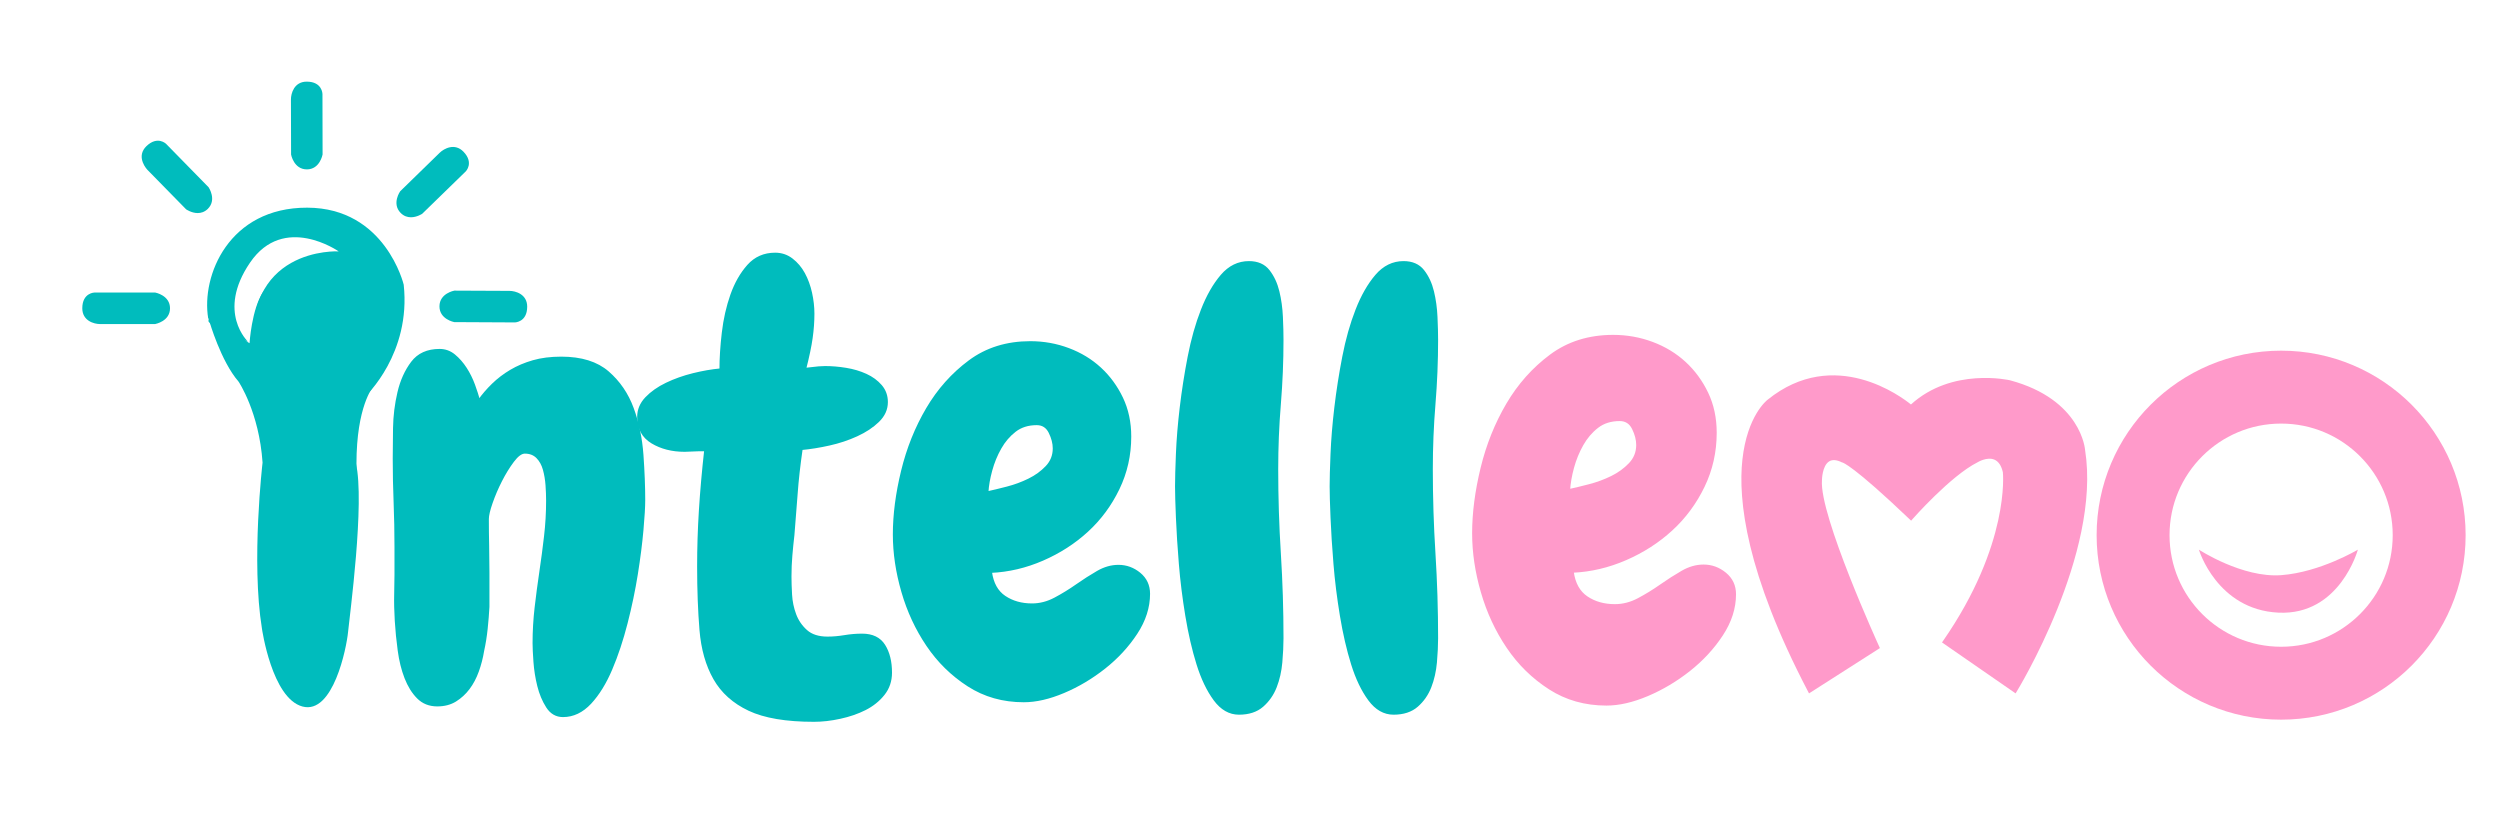 <?xml version="1.0" encoding="utf-8"?>
<!-- Generator: Adobe Illustrator 24.2.3, SVG Export Plug-In . SVG Version: 6.00 Build 0)  -->
<svg version="1.1" id="Layer_1" xmlns="http://www.w3.org/2000/svg" xmlns:xlink="http://www.w3.org/1999/xlink" x="0px" y="0px"
	 viewBox="0 0 1200 400" style="enable-background:new 0 0 1200 400;" xml:space="preserve">
<style type="text/css">
	.st0{fill:#00BCBD;stroke:#00BCBD;stroke-miterlimit:10;}
	.st1{fill:#FF9ACA;stroke:#FF9ACA;stroke-miterlimit:10;}
	.st2{fill:#FF9ACA;}
	.st3{fill:#00BCBD;}
	.st4{fill:none;stroke:#FF9ACA;stroke-width:35;stroke-miterlimit:10;}
</style>
<g>
	<path class="st0" d="M270.23,343.7c-3.2,0-5.74-1.47-7.62-4.41c-1.88-2.95-3.29-6.31-4.23-10.11c-0.94-3.8-1.55-7.64-1.83-11.53
		c-0.28-3.89-0.42-6.88-0.42-8.97c0-5.7,0.33-11.39,0.99-17.09c0.66-5.7,1.41-11.39,2.26-17.09c0.85-5.7,1.6-11.39,2.26-17.09
		c0.66-5.7,0.99-11.39,0.99-17.09c0-2.28-0.1-4.74-0.28-7.41c-0.19-2.66-0.61-5.17-1.27-7.55c-0.66-2.37-1.74-4.32-3.24-5.84
		c-1.51-1.52-3.48-2.28-5.93-2.28c-1.69,0-3.58,1.38-5.64,4.13c-2.07,2.76-4,5.89-5.78,9.4c-1.79,3.51-3.29,7.03-4.51,10.54
		c-1.23,3.52-1.83,6.12-1.83,7.83c0,4.18,0.04,8.4,0.14,12.67c0.09,4.27,0.14,8.59,0.14,12.96v16.52
		c-0.19,3.42-0.47,6.93-0.85,10.54c-0.38,3.61-0.94,7.12-1.69,10.54c-0.56,3.42-1.41,6.69-2.54,9.83c-1.13,3.13-2.59,5.89-4.37,8.26
		c-1.79,2.38-3.91,4.32-6.35,5.84c-2.45,1.52-5.36,2.28-8.75,2.28c-3.77,0-6.87-1.24-9.31-3.7c-2.45-2.46-4.42-5.65-5.93-9.54
		c-1.51-3.89-2.59-8.26-3.24-13.1c-0.66-4.84-1.13-9.59-1.41-14.24c-0.28-4.65-0.38-8.92-0.28-12.82c0.09-3.89,0.14-6.98,0.14-9.26
		v-13.38c0-7.21-0.14-14.33-0.42-21.36c-0.28-7.02-0.42-14.05-0.42-21.08c0-3.8,0.04-8.64,0.14-14.52
		c0.09-5.88,0.8-11.63,2.12-17.23c1.31-5.6,3.48-10.4,6.49-14.38c3.01-3.99,7.43-5.98,13.26-5.98c2.63,0,4.98,0.85,7.05,2.56
		c2.07,1.71,3.9,3.8,5.5,6.27c1.6,2.47,2.91,5.13,3.95,7.97c1.03,2.85,1.83,5.32,2.4,7.41c1.88-2.66,4.09-5.22,6.63-7.69
		c2.54-2.46,5.41-4.65,8.61-6.55c3.2-1.9,6.77-3.42,10.72-4.56c3.95-1.14,8.46-1.71,13.54-1.71c9.59,0,17.07,2.33,22.43,6.98
		c5.36,4.65,9.31,10.44,11.85,17.37c2.54,6.93,4.09,14.38,4.66,22.36c0.56,7.97,0.85,15.19,0.85,21.64c0,3.23-0.28,8.02-0.85,14.38
		c-0.56,6.36-1.46,13.38-2.68,21.08c-1.23,7.69-2.87,15.57-4.94,23.64c-2.07,8.07-4.51,15.43-7.34,22.07
		c-2.82,6.65-6.16,12.06-10.02,16.23C279.49,341.6,275.11,343.7,270.23,343.7z"/>
	<path class="st0" d="M390.71,345.97c-13.36,0-23.75-1.76-31.18-5.27c-7.43-3.51-12.98-8.49-16.65-14.95
		c-3.67-6.45-5.88-14.24-6.63-23.36c-0.75-9.11-1.13-19.27-1.13-30.47c0-8.92,0.28-17.89,0.85-26.92
		c0.56-9.02,1.41-18.65,2.54-28.91c-2.64,0-4.7,0.05-6.21,0.14c-1.51,0.1-2.73,0.14-3.67,0.14c-6.02,0-11.24-1.33-15.66-3.99
		c-4.42-2.66-6.63-6.74-6.63-12.25c0-3.42,1.27-6.45,3.81-9.11c2.54-2.66,5.78-4.94,9.73-6.84c3.95-1.9,8.23-3.42,12.84-4.56
		c4.61-1.14,8.98-1.9,13.12-2.28c0-5.31,0.37-11.2,1.13-17.66c0.75-6.45,2.12-12.48,4.09-18.09c1.98-5.6,4.66-10.3,8.04-14.1
		c3.39-3.8,7.71-5.7,12.98-5.7c3.01,0,5.69,0.9,8.04,2.71c2.35,1.81,4.28,4.09,5.78,6.84c1.5,2.75,2.63,5.84,3.39,9.26
		c0.75,3.42,1.13,6.74,1.13,9.97c0,3.8-0.28,7.69-0.85,11.68c-0.56,3.99-1.6,8.93-3.1,14.81c3.2-0.38,5.36-0.61,6.49-0.71
		c1.13-0.09,2.16-0.14,3.1-0.14c3.2,0,6.53,0.28,10.02,0.85c3.48,0.57,6.67,1.52,9.59,2.85c2.91,1.33,5.31,3.09,7.19,5.27
		c1.88,2.19,2.82,4.8,2.82,7.83c0,3.42-1.37,6.46-4.09,9.11c-2.73,2.66-6.16,4.94-10.3,6.84c-4.14,1.9-8.56,3.37-13.26,4.41
		c-4.7,1.05-9.13,1.76-13.26,2.14c-1.13,7.79-1.93,14.95-2.4,21.5c-0.47,6.55-0.99,13.15-1.55,19.79c-0.38,3.23-0.71,6.51-0.99,9.83
		c-0.28,3.32-0.42,6.69-0.42,10.11c0,2.47,0.09,5.37,0.28,8.69c0.19,3.32,0.85,6.51,1.98,9.54c1.13,3.04,2.91,5.65,5.36,7.83
		c2.44,2.18,5.83,3.27,10.16,3.27c2.63,0,5.36-0.24,8.18-0.71c2.82-0.47,5.64-0.71,8.46-0.71c4.89,0,8.42,1.71,10.58,5.13
		c2.16,3.42,3.25,7.79,3.25,13.1c0,3.99-1.18,7.45-3.53,10.4c-2.35,2.94-5.32,5.31-8.89,7.12c-3.58,1.8-7.57,3.18-11.99,4.13
		C398.84,345.5,394.66,345.97,390.71,345.97z"/>
	<path class="st0" d="M551.53,285.03c0,6.46-2.02,12.77-6.07,18.94c-4.05,6.17-9.13,11.68-15.24,16.52
		c-6.11,4.84-12.65,8.74-19.61,11.68c-6.96,2.95-13.36,4.41-19.19,4.41c-9.97,0-18.86-2.52-26.66-7.55
		c-7.81-5.03-14.35-11.44-19.61-19.22c-5.27-7.78-9.27-16.38-11.99-25.78c-2.73-9.4-4.09-18.56-4.09-27.48
		c0-9.49,1.31-19.65,3.95-30.48c2.63-10.82,6.63-20.79,11.99-29.9c5.36-9.11,12.13-16.71,20.32-22.79
		c8.18-6.07,17.92-9.11,29.2-9.11c6.39,0,12.51,1.09,18.34,3.28c5.83,2.19,10.91,5.27,15.24,9.26c4.33,3.99,7.8,8.74,10.44,14.24
		c2.63,5.51,3.95,11.68,3.95,18.51c0,8.93-1.88,17.28-5.64,25.06c-3.76,7.79-8.75,14.53-14.95,20.22
		c-6.21,5.7-13.36,10.3-21.44,13.81c-8.09,3.52-16.37,5.46-24.83,5.84c0.75,5.51,2.96,9.5,6.63,11.96c3.67,2.47,8.04,3.7,13.12,3.7
		c3.76,0,7.43-0.95,11-2.85c3.57-1.9,7.05-4.03,10.44-6.41c3.39-2.37,6.72-4.51,10.02-6.41c3.29-1.9,6.63-2.85,10.02-2.85
		c3.76,0,7.15,1.24,10.16,3.7C550.03,277.81,551.53,281.04,551.53,285.03z M505.82,215.25c0-2.47-0.66-5.03-1.97-7.69
		c-1.32-2.66-3.39-3.99-6.21-3.99c-4.14,0-7.62,1.09-10.44,3.28c-2.82,2.19-5.18,4.94-7.05,8.26c-1.88,3.32-3.34,6.88-4.37,10.68
		c-1.04,3.8-1.65,7.31-1.83,10.54c2.63-0.57,5.78-1.33,9.45-2.28c3.67-0.95,7.15-2.23,10.44-3.85c3.29-1.61,6.11-3.65,8.46-6.12
		C504.65,221.61,505.82,218.66,505.82,215.25z"/>
	<path class="st0" d="M615.58,163.13c0,10.25-0.42,20.56-1.27,30.9c-0.85,10.35-1.27,20.75-1.27,31.19
		c0,13.48,0.42,26.96,1.27,40.44c0.85,13.48,1.27,27.06,1.27,40.73c0,3.42-0.19,7.26-0.56,11.53c-0.38,4.27-1.27,8.21-2.68,11.82
		c-1.41,3.61-3.53,6.64-6.35,9.11c-2.82,2.46-6.59,3.7-11.29,3.7c-4.51,0-8.42-2.23-11.71-6.69c-3.29-4.46-6.02-10.16-8.18-17.09
		c-2.16-6.93-3.95-14.67-5.36-23.21c-1.41-8.55-2.45-16.85-3.1-24.92c-0.66-8.07-1.13-15.47-1.41-22.21
		c-0.28-6.74-0.42-11.72-0.42-14.95c0-3.6,0.14-8.83,0.42-15.66c0.28-6.84,0.89-14.24,1.83-22.21c0.94-7.97,2.21-16.09,3.81-24.35
		c1.6-8.26,3.71-15.76,6.35-22.5c2.63-6.74,5.78-12.25,9.45-16.52c3.67-4.27,8.04-6.41,13.12-6.41c4.14,0,7.29,1.38,9.45,4.13
		c2.16,2.75,3.71,6.08,4.66,9.97c0.94,3.89,1.5,7.98,1.69,12.25C615.49,156.43,615.58,160.09,615.58,163.13z"/>
	<path class="st0" d="M689.79,163.13c0,10.25-0.42,20.56-1.27,30.9c-0.85,10.35-1.27,20.75-1.27,31.19
		c0,13.48,0.42,26.96,1.27,40.44c0.85,13.48,1.27,27.06,1.27,40.73c0,3.42-0.19,7.26-0.56,11.53c-0.38,4.27-1.27,8.21-2.68,11.82
		c-1.41,3.61-3.53,6.64-6.35,9.11c-2.82,2.46-6.59,3.7-11.29,3.7c-4.51,0-8.42-2.23-11.71-6.69c-3.29-4.46-6.02-10.16-8.18-17.09
		c-2.16-6.93-3.95-14.67-5.36-23.21c-1.41-8.55-2.45-16.85-3.1-24.92c-0.66-8.07-1.13-15.47-1.41-22.21
		c-0.28-6.74-0.42-11.72-0.42-14.95c0-3.6,0.14-8.83,0.42-15.66c0.28-6.84,0.89-14.24,1.83-22.21c0.94-7.97,2.21-16.09,3.81-24.35
		c1.6-8.26,3.71-15.76,6.35-22.5c2.63-6.74,5.78-12.25,9.45-16.52c3.67-4.27,8.04-6.41,13.12-6.41c4.13,0,7.29,1.38,9.45,4.13
		c2.16,2.75,3.71,6.08,4.65,9.97c0.94,3.89,1.5,7.98,1.69,12.25C689.69,156.43,689.79,160.09,689.79,163.13z"/>
</g>
<g>
	<path class="st1" d="M832.79,285.25c0,6.63-2.08,13.12-6.23,19.45c-4.15,6.34-9.37,11.99-15.64,16.96
		c-6.28,4.97-12.99,8.97-20.12,11.99c-7.14,3.02-13.71,4.53-19.69,4.53c-10.23,0-19.36-2.58-27.36-7.75
		c-8.01-5.16-14.72-11.74-20.12-19.74c-5.41-7.99-9.51-16.82-12.31-26.47c-2.8-9.65-4.2-19.06-4.2-28.22
		c0-9.75,1.35-20.18,4.05-31.29c2.7-11.11,6.8-21.35,12.31-30.71c5.5-9.36,12.45-17.15,20.85-23.4c8.4-6.24,18.39-9.36,29.97-9.36
		c6.56,0,12.84,1.12,18.82,3.36c5.98,2.24,11.19,5.41,15.64,9.5c4.44,4.09,8.01,8.97,10.71,14.62c2.7,5.66,4.05,11.99,4.05,19.01
		c0,9.17-1.93,17.74-5.79,25.74c-3.86,8-8.98,14.91-15.35,20.76c-6.37,5.85-13.71,10.58-22.01,14.18c-8.3,3.61-16.79,5.61-25.48,6
		c0.77,5.66,3.04,9.75,6.8,12.28c3.76,2.54,8.25,3.8,13.46,3.8c3.86,0,7.62-0.97,11.29-2.92c3.67-1.95,7.24-4.14,10.71-6.58
		c3.48-2.44,6.9-4.63,10.28-6.58c3.38-1.95,6.8-2.93,10.28-2.93c3.86,0,7.33,1.27,10.42,3.8
		C831.24,277.84,832.79,281.15,832.79,285.25z M785.88,213.6c0-2.53-0.68-5.16-2.03-7.9c-1.35-2.73-3.48-4.09-6.37-4.09
		c-4.25,0-7.82,1.12-10.71,3.36c-2.9,2.24-5.31,5.07-7.24,8.48c-1.93,3.41-3.43,7.07-4.49,10.97c-1.06,3.9-1.69,7.51-1.88,10.82
		c2.7-0.58,5.94-1.36,9.7-2.34c3.76-0.97,7.33-2.29,10.71-3.95c3.37-1.65,6.27-3.75,8.69-6.29
		C784.67,220.13,785.88,217.11,785.88,213.6z"/>
</g>
<g>
	<path class="st2" d="M868.58,331.89l32.9-21.06c0,0-28.95-63.17-27.64-80.28c0,0,0-14.48,10.53-9.21c0,0,3.95,0,32.9,27.64
		c0,0,18.42-21.06,31.58-27.64c0,0,10.53-6.58,13.16,5.26c0,0,3.95,34.22-28.95,81.59l34.22,23.69c0,0,40.8-65.8,32.9-115.81
		c0,0-1.32-23.69-35.53-32.9c0,0-27.64-6.58-47.38,11.84c0,0-34.22-30.27-68.43-2.63C848.84,192.39,810.68,221.35,868.58,331.89z"/>
	<path class="st2" d="M868.33,332.83L868,332.2c-29.99-57.25-33.77-92.28-31.65-111.58c2.31-21.09,11.7-28.44,12.1-28.75
		c32.1-25.93,64.59-1.16,68.81,2.28c19.74-17.97,47.27-11.68,47.55-11.61c34.3,9.23,36.02,33.26,36.04,33.5
		c7.84,49.61-32.59,115.53-33,116.19l-0.36,0.59l-35.33-24.46l0.38-0.54c32.36-46.59,28.88-80.8,28.84-81.14
		c-0.71-3.16-2.09-5.22-4.09-6.06c-3.56-1.49-8.02,1.25-8.06,1.28c-12.95,6.48-31.25,27.3-31.44,27.51l-0.45,0.52l-0.5-0.48
		c-27.58-26.32-32.33-27.42-32.51-27.46l-0.22-0.06c-2.52-1.26-4.57-1.42-6.1-0.47c-3.43,2.12-3.47,9.03-3.47,9.1
		c-1.29,16.79,27.29,79.37,27.58,80l0.24,0.52L868.33,332.83z M933.98,308.03l33.1,22.92c4.01-6.68,39.82-68.08,32.45-114.77
		c-0.02-0.3-1.74-23.4-35.05-32.37c-0.25-0.06-27.51-6.27-46.76,11.69l-0.44,0.41l-0.45-0.4c-0.34-0.3-34.21-29.57-67.58-2.61
		c-0.11,0.08-9.42,7.42-11.62,28.04c-2.04,19.04,1.74,53.56,31.2,110l31.81-20.36c-2.96-6.51-28.72-63.63-27.46-80.08
		c0-0.26,0.04-7.66,4.09-10.16c1.93-1.19,4.39-1.07,7.32,0.38c1.2,0.31,7.25,3.12,32.63,27.31c2.98-3.35,19.2-21.21,31.33-27.28
		c0.15-0.1,5.03-3.1,9.22-1.35c2.42,1.02,4.07,3.39,4.88,7.06C962.71,226.88,966.24,261.28,933.98,308.03z"/>
</g>
<g>
	<path class="st3" d="M74.37,141.07c0,0,6.58,1.15,6.58,6.91c0,5.76-6.58,6.91-6.58,6.91H48.05c0,0-7.9,0-7.9-6.91
		c0-6.91,5.26-6.91,5.26-6.91H74.37z"/>
	<path class="st3" d="M48.05,155.55c-2.96,0-8.55-1.58-8.55-7.57c0-7.48,5.86-7.57,5.92-7.57l29.07,0.01
		c0.07,0.01,7.12,1.32,7.12,7.56c0,6.24-7.05,7.54-7.12,7.56L48.05,155.55z M45.42,141.73c-0.19,0-4.61,0.11-4.61,6.25
		c0,6.18,6.94,6.25,7.24,6.25h26.32c0.13-0.03,5.92-1.12,5.92-6.25c0-4.89-5.4-6.13-5.98-6.25H45.42z"/>
</g>
<g>
	<path class="st3" d="M99.59,90.26c0,0,3.78,5.51-0.33,9.54c-4.11,4.03-9.54,0.14-9.54,0.14L71.3,81.13c0,0-5.53-5.64-0.59-10.48
		c4.93-4.84,8.62-1.08,8.62-1.08L99.59,90.26z"/>
	<path class="st3" d="M94.89,102.27c-2.99,0-5.52-1.78-5.56-1.8L70.83,81.59c-0.06-0.06-1.49-1.53-2.29-3.65
		c-1.1-2.9-0.51-5.58,1.71-7.75c2.76-2.7,5.2-2.86,6.76-2.52c1.71,0.37,2.75,1.41,2.79,1.46l20.34,20.77
		c0.04,0.06,4.04,6.01-0.41,10.38C98.18,101.78,96.47,102.27,94.89,102.27z M75.8,68.85c-1.26,0-2.85,0.53-4.63,2.28
		c-4.4,4.31,0.39,9.33,0.6,9.55l18.42,18.8c0.12,0.07,4.95,3.44,8.61-0.14c3.52-3.45,0.63-8.11,0.28-8.65L78.85,70.04
		C78.78,69.97,77.63,68.85,75.8,68.85z"/>
</g>
<g>
	<path class="st3" d="M154.18,74.05c0,0-1.14,6.58-6.89,6.59s-6.92-6.57-6.92-6.57l-0.06-26.32c0,0-0.02-7.9,6.89-7.91
		c6.91-0.01,6.92,5.25,6.92,5.25L154.18,74.05z"/>
	<path class="st3" d="M147.27,81.3c-6.22,0-7.54-7.04-7.55-7.11l-0.07-26.43c-0.01-2.96,1.56-8.56,7.55-8.57c0.01,0,0.02,0,0.03,0
		c7.45,0,7.55,5.85,7.55,5.91l0.06,29.01l-0.01,0.06c-0.01,0.07-1.3,7.13-7.54,7.14C147.28,81.3,147.28,81.3,147.27,81.3z
		 M147.23,40.51c-0.01,0-0.02,0-0.03,0c-6.18,0.01-6.24,6.96-6.24,7.25l0.06,26.32c0.03,0.13,1.14,5.91,6.25,5.91
		c0.01,0,0.01,0,0.01,0c4.93-0.01,6.11-5.36,6.24-6l-0.06-28.89C153.46,44.92,153.34,40.51,147.23,40.51z"/>
</g>
<g>
	<path class="st3" d="M202.29,102.07c0,0-5.52,3.76-9.53-0.36c-4.02-4.13-0.1-9.54-0.1-9.54l18.86-18.36c0,0,5.66-5.51,10.48-0.56
		c4.82,4.95,1.05,8.62,1.05,8.62L202.29,102.07z"/>
	<path class="st3" d="M197.24,104.29c-1.63,0-3.4-0.52-4.96-2.12c-4.35-4.47-0.21-10.33-0.17-10.38l18.93-18.45
		c2.12-2.06,7.23-4.83,11.41-0.54c2.69,2.77,2.85,5.21,2.5,6.77c-0.38,1.71-1.42,2.74-1.47,2.78l-20.83,20.27
		C202.62,102.64,200.15,104.29,197.24,104.29z M217.42,71.85c-2.89,0-5.31,2.29-5.45,2.44l-18.86,18.36
		c-0.07,0.12-3.46,4.94,0.12,8.61c3.41,3.5,8.15,0.63,8.65,0.3l20.7-20.15c0.13-0.13,3.22-3.29-1.06-7.69
		C220.16,72.33,218.74,71.85,217.42,71.85z"/>
</g>
<g>
	<path class="st3" d="M218.15,153.96c0,0-6.57-1.18-6.55-6.94c0.03-5.76,6.61-6.88,6.61-6.88l26.32,0.13c0,0,7.9,0.04,7.86,6.95
		c-0.03,6.91-5.3,6.88-5.3,6.88L218.15,153.96z"/>
	<path class="st3" d="M247.1,154.76C247.1,154.76,247.1,154.76,247.1,154.76l-29.07-0.15c-0.07-0.01-7.12-1.35-7.09-7.59
		c0.03-6.24,7.09-7.51,7.16-7.52l26.43,0.12c2.96,0.01,8.55,1.62,8.52,7.61C253.03,154.68,247.19,154.76,247.1,154.76z
		 M218.22,153.3l28.89,0.14c0.19,0,4.61-0.09,4.64-6.23c0.03-6.18-6.91-6.29-7.21-6.29l-26.32-0.13c-0.13,0.03-5.93,1.1-5.95,6.22
		C212.24,151.91,217.64,153.18,218.22,153.3z"/>
</g>
<path class="st3" d="M114.51,183.18c0,0,9.87,14.57,11.52,38.87c0,0-5.54,47.51-0.3,79.66c0,0,4.74,33.47,19.46,37.42
	s21.14-28.08,21.88-35.76s8.12-62.25,3.77-81.02c0,0-3.41-15.54,4.68-32.29c0,0,21.85-20.32,18.26-53.41c0,0-8.77-36.89-46.32-36.97
	s-50.93,32.59-47.53,53.11l19.19,11.3c0,0-15.36-14.17,0.88-38.01s42.55-5.42,42.55-5.42s-47.38-2.63-40.8,52.64l-21.22-19.01
	C100.53,154.3,105.96,173.31,114.51,183.18z"/>
<path class="st3" d="M115.32,159.43c0,0,1.83,4.01,4.46,5.32c0,0,0.96-16.07,6.4-24.48s10.7,54.75,10.7,54.75l-25-26.32
	l-11.84-14.48l0.8-7.02L115.32,159.43z"/>
<path class="st3" d="M179,185.81c0,0-7.9,9.21-7.9,36.85s-7.9-10.53-7.9-10.53l2.63-21.06L179,185.81z"/>
<circle class="st4" cx="1094.94" cy="256.88" r="71.06"/>
<path class="st2" d="M1055.46,263.83c0,0,20.88,13.68,39.6,12.24s36.72-12.24,36.72-12.24s-8.64,31.68-38.16,30.24
	S1055.46,263.83,1055.46,263.83z"/>
</svg>
